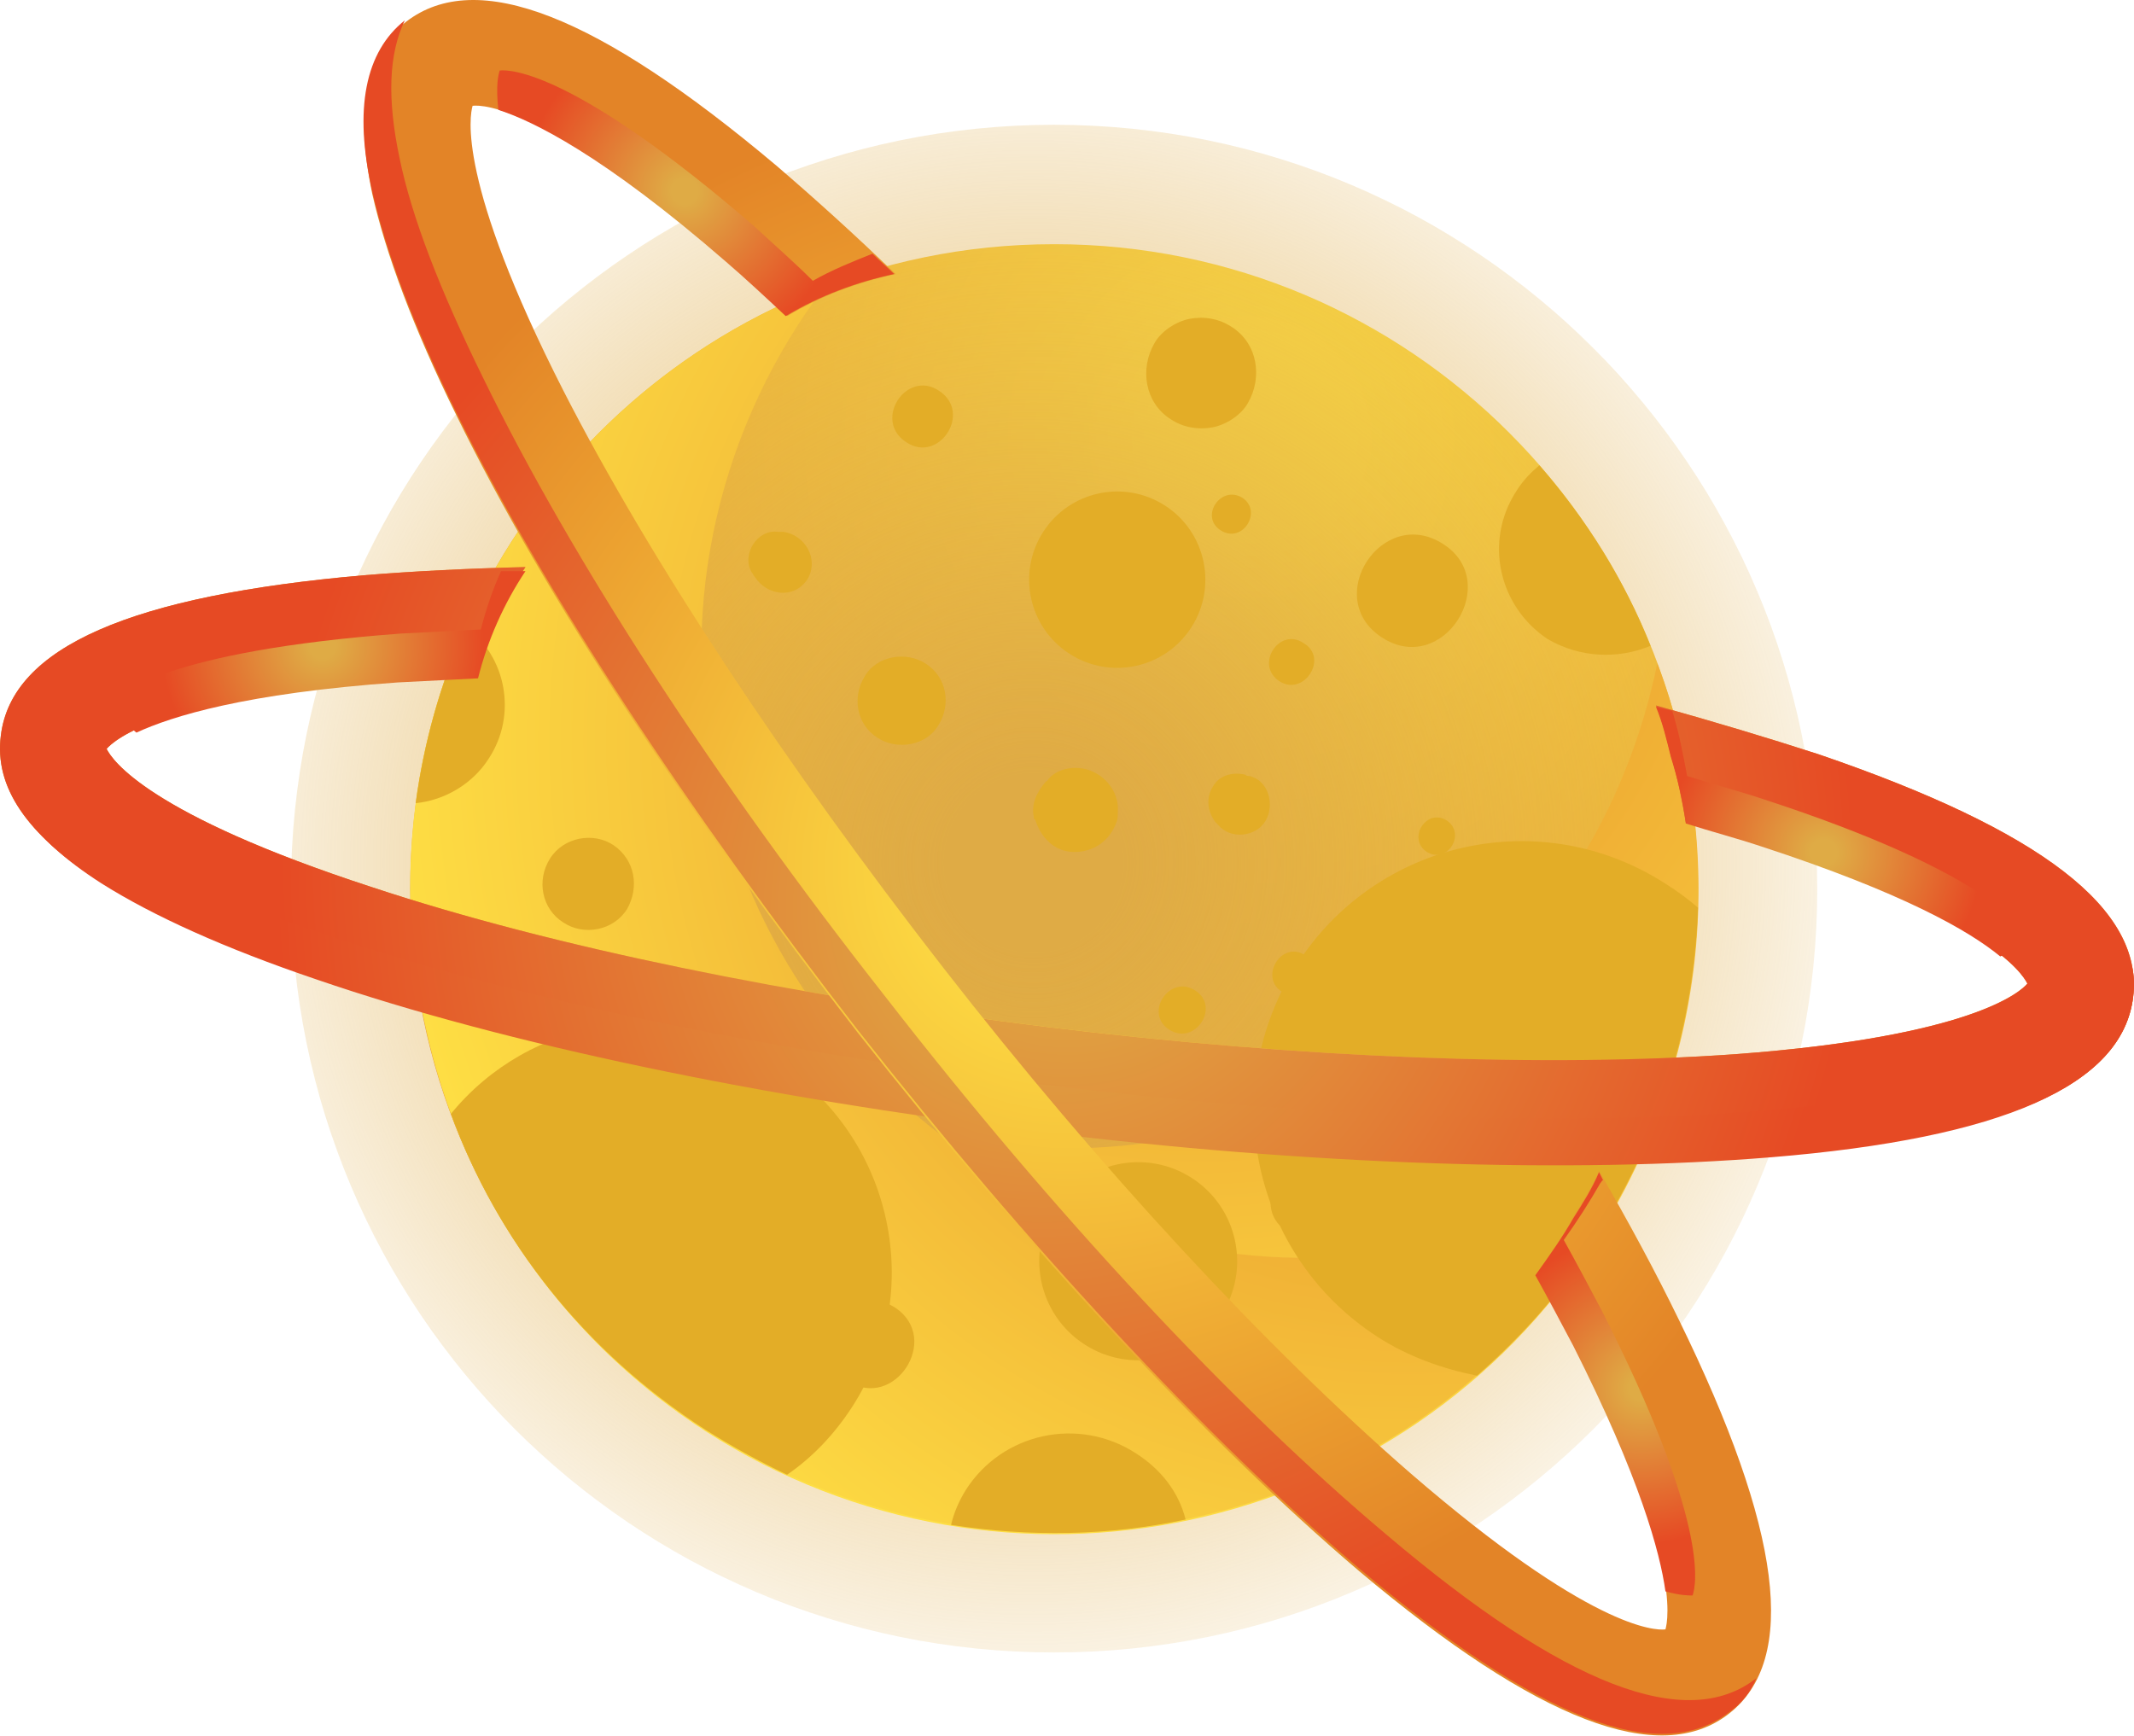 <svg width="161" height="131" viewBox="0 0 161 131" fill="none" xmlns="http://www.w3.org/2000/svg">
<path d="M79.528 115.677C106.356 115.677 128.105 93.907 128.105 67.051C128.105 40.196 106.356 18.425 79.528 18.425C52.7 18.425 30.951 40.196 30.951 67.051C30.951 93.907 52.7 115.677 79.528 115.677Z" fill="url(#paint0_radial_1_3218)"/>
<path d="M79.528 124.686C111.327 124.686 137.104 98.882 137.104 67.051C137.104 35.22 111.327 9.416 79.528 9.416C47.729 9.416 21.951 35.22 21.951 67.051C21.951 98.882 47.729 124.686 79.528 124.686Z" fill="url(#paint1_radial_1_3218)"/>
<path d="M125.037 50.058C123.912 55.483 121.867 60.806 118.696 65.72C105.095 86.911 76.869 93.053 55.7 79.336C44.041 71.863 36.984 59.885 35.246 47.191C25.531 68.791 32.792 94.794 53.245 108C75.846 122.536 105.913 116.087 120.435 93.463C129.025 79.95 130.252 63.878 125.037 50.058Z" fill="url(#paint2_radial_1_3218)"/>
<path d="M123.707 87.321C119.105 90.392 113.89 92.644 108.163 93.872C83.516 99.196 59.279 83.533 53.961 58.861C50.995 45.349 54.472 31.835 62.245 21.598C40.155 29.993 26.86 53.538 32.076 77.288C37.7 103.495 63.574 120.182 89.857 114.551C105.299 111.276 117.571 100.731 123.707 87.321Z" fill="url(#paint3_radial_1_3218)"/>
<path d="M89.878 47.344C91.866 44.255 90.977 40.137 87.891 38.146C84.806 36.156 80.692 37.046 78.703 40.135C76.715 43.223 77.604 47.341 80.689 49.332C83.775 51.323 87.889 50.432 89.878 47.344Z" fill="#E3AD27"/>
<path d="M77.994 61.626C77.994 61.728 77.994 61.83 78.096 61.83C78.505 63.161 79.528 64.287 81.062 64.287C82.493 64.287 83.721 63.468 84.232 62.035C84.334 61.83 84.334 61.523 84.334 61.216C84.436 59.988 83.618 58.759 82.493 58.247C81.471 57.735 79.937 57.838 79.119 58.759C79.016 58.861 79.016 58.964 78.914 58.964C78.198 59.783 77.789 60.704 77.994 61.626Z" fill="#E3AD27"/>
<path d="M94.255 58.554C94.153 58.554 94.05 58.554 93.948 58.452C93.028 58.247 92.005 58.452 91.494 59.373C90.982 60.192 91.085 61.216 91.698 62.035C91.8 62.137 91.8 62.137 91.903 62.24C92.823 63.366 94.766 63.161 95.482 61.933C96.198 60.704 95.687 58.861 94.255 58.554Z" fill="#E3AD27"/>
<path d="M104.277 48.112C108.879 51.081 113.379 43.915 108.879 41.049C104.277 38.08 99.675 45.144 104.277 48.112Z" fill="#E3AD27"/>
<path d="M107.652 64.287C109.186 65.209 110.617 62.956 109.186 61.933C107.652 60.909 106.118 63.263 107.652 64.287Z" fill="#E3AD27"/>
<path d="M66.233 55.688C67.665 56.609 69.915 56.302 70.835 54.664C71.755 53.129 71.448 51.081 69.812 50.058C68.38 49.136 66.131 49.443 65.21 51.081C64.29 52.617 64.597 54.664 66.233 55.688Z" fill="#E3AD27"/>
<path d="M68.381 33.371C70.835 35.009 73.392 31.119 70.835 29.481C68.381 27.843 65.824 31.733 68.381 33.371Z" fill="#E3AD27"/>
<path d="M59.074 40.128C58.972 40.128 58.87 40.128 58.665 40.128C57.131 39.923 55.904 41.868 56.722 43.199C56.824 43.301 56.824 43.403 56.927 43.506C57.847 44.939 59.892 45.246 60.915 43.711C61.835 42.175 60.711 40.332 59.074 40.128Z" fill="#E3AD27"/>
<path d="M88.323 31.631C89.243 32.245 90.368 32.45 91.493 32.245C92.516 32.04 93.641 31.324 94.152 30.402C95.277 28.457 94.868 25.898 92.925 24.669C92.005 24.055 90.88 23.851 89.755 24.055C88.732 24.26 87.607 24.977 87.096 25.898C85.971 27.843 86.38 30.402 88.323 31.631Z" fill="#E3AD27"/>
<path d="M88.221 77.698C90.164 78.926 92.107 75.957 90.164 74.729C88.221 73.501 86.278 76.469 88.221 77.698Z" fill="#E3AD27"/>
<path d="M96.708 74.831C98.447 75.957 100.288 73.193 98.447 72.067C96.708 70.941 94.97 73.705 96.708 74.831Z" fill="#E3AD27"/>
<path d="M96.504 51.388C98.345 52.617 100.288 49.648 98.345 48.522C96.504 47.294 94.663 50.16 96.504 51.388Z" fill="#E3AD27"/>
<path d="M92.107 40.025C93.743 41.049 95.278 38.592 93.743 37.568C92.107 36.545 90.471 39.002 92.107 40.025Z" fill="#E3AD27"/>
<path d="M42.508 69.611C44.042 70.634 46.291 70.225 47.314 68.587C48.235 66.949 47.928 64.901 46.291 63.775C44.758 62.752 42.508 63.161 41.485 64.799C40.462 66.437 40.871 68.587 42.508 69.611Z" fill="#E3AD27"/>
<path d="M53.757 91.723C54.268 92.03 54.78 91.211 54.268 90.904C53.757 90.597 53.246 91.313 53.757 91.723Z" fill="#E3AD27"/>
<path d="M63.268 91.211C65.211 92.439 67.154 89.47 65.211 88.242C63.268 87.013 61.325 89.982 63.268 91.211Z" fill="#E3AD27"/>
<path d="M63.983 104.212C67.46 106.464 71.039 101.038 67.562 98.684C64.085 96.432 60.506 101.96 63.983 104.212Z" fill="#E3AD27"/>
<path d="M49.359 89.675C49.359 89.573 49.359 89.471 49.359 89.471C49.564 88.14 47.825 87.014 46.7 87.73C46.598 87.73 46.598 87.832 46.495 87.832C45.882 88.242 45.473 88.754 45.371 89.471C45.371 90.187 45.677 90.801 46.291 91.211C46.905 91.62 47.62 91.62 48.234 91.313C48.95 91.006 49.257 90.392 49.359 89.675Z" fill="#E3AD27"/>
<path d="M96.913 92.746C97.936 93.463 99.572 93.156 100.186 92.03C100.799 90.904 100.595 89.471 99.47 88.754C98.447 88.037 96.811 88.344 96.197 89.471C95.584 90.494 95.788 92.03 96.913 92.746Z" fill="#E3AD27"/>
<path d="M104.276 96.227C104.379 96.329 104.481 96.227 104.276 96.227C104.276 96.125 104.276 96.227 104.276 96.227Z" fill="#E3AD27"/>
<path d="M113.174 72.17C114.913 73.296 116.753 70.532 114.913 69.406C113.174 68.28 111.435 71.044 113.174 72.17Z" fill="#E3AD27"/>
<path d="M108.06 98.479C110.719 100.219 113.378 96.125 110.719 94.384C108.06 92.644 105.401 96.739 108.06 98.479Z" fill="#E3AD27"/>
<path d="M97.834 72.784C91.8 82.202 94.459 94.691 103.868 100.834C106.22 102.369 108.879 103.291 111.435 103.802C114.81 100.834 117.878 97.455 120.333 93.463C125.344 85.683 127.798 77.084 128.105 68.484C127.389 67.87 126.571 67.256 125.753 66.744C116.344 60.602 103.868 63.366 97.834 72.784Z" fill="#E3AD27"/>
<path d="M124.525 48.727C122.582 43.813 119.719 39.206 116.139 35.111C115.526 35.623 114.912 36.237 114.401 37.056C111.946 40.844 113.071 45.758 116.753 48.215C119.207 49.648 122.071 49.751 124.525 48.727Z" fill="#E3AD27"/>
<path d="M53.245 107.897C55.188 109.126 57.234 110.252 59.381 111.276C61.324 109.945 62.961 108.204 64.29 106.157C69.915 97.455 67.358 85.785 58.665 80.155C50.586 74.934 39.95 76.776 34.019 84.045C37.496 93.565 44.041 101.96 53.245 107.897Z" fill="#E3AD27"/>
<path d="M35.144 47.294C33.201 51.593 31.973 56.097 31.36 60.602C33.507 60.397 35.655 59.169 36.882 57.224C39.03 53.948 38.212 49.546 35.144 47.294Z" fill="#E3AD27"/>
<path d="M85.664 109.638C81.368 106.874 75.641 108.102 72.88 112.402C72.369 113.221 71.96 114.142 71.755 115.063C77.687 115.985 83.721 115.882 89.448 114.654C88.936 112.606 87.607 110.866 85.664 109.638Z" fill="#E3AD27"/>
<path d="M92.147 99.215C94.381 95.746 93.383 91.121 89.917 88.885C86.452 86.649 81.832 87.648 79.598 91.117C77.364 94.586 78.362 99.211 81.828 101.447C85.293 103.683 89.913 102.684 92.147 99.215Z" fill="#E3AD27"/>
<path d="M160.933 75.241C161.751 68.587 153.979 62.649 137.207 56.916C133.423 55.688 129.332 54.459 124.935 53.231C125.446 54.459 125.753 55.79 126.06 57.019C126.571 58.657 126.878 60.295 127.185 62.035C129.128 62.649 131.071 63.161 132.912 63.775C149.888 69.303 152.547 73.398 152.956 74.217C152.445 74.831 148.763 78.21 130.968 79.54C116.651 80.564 98.243 79.848 79.017 77.493C59.79 75.138 41.689 71.453 28.087 66.949C11.111 61.421 8.452 57.326 8.043 56.507C8.554 55.893 12.236 52.514 30.03 51.184C31.974 51.081 34.019 50.979 36.064 50.877C36.78 48.01 38.007 45.246 39.644 42.789C35.348 42.892 31.258 43.096 27.474 43.404C9.884 44.939 0.884 48.829 0.066 55.483C-0.445 59.373 2.009 62.956 7.429 66.437C11.316 68.894 16.736 71.351 23.69 73.705C38.007 78.619 57.336 82.612 77.994 85.171C98.652 87.73 118.39 88.344 133.423 87.116C151.115 85.888 160.115 81.895 160.933 75.241Z" fill="url(#paint4_radial_1_3218)"/>
<path d="M160.933 75.241C161.751 68.587 153.979 62.649 137.207 56.916C133.423 55.688 129.332 54.459 124.935 53.231C125.446 54.459 125.753 55.79 126.06 57.019C126.571 58.657 126.878 60.295 127.185 62.035C129.128 62.649 131.071 63.161 132.912 63.775C149.888 69.303 152.547 73.398 152.956 74.217C152.445 74.831 148.763 78.21 130.968 79.54C116.651 80.564 98.243 79.848 79.017 77.493C59.79 75.138 41.689 71.453 28.087 66.949C11.111 61.421 8.452 57.326 8.043 56.507C8.554 55.893 12.236 52.514 30.03 51.184C31.974 51.081 34.019 50.979 36.064 50.877C36.78 48.01 38.007 45.246 39.644 42.789C35.348 42.892 31.258 43.096 27.474 43.404C9.884 44.939 0.884 48.829 0.066 55.483C-0.445 59.373 2.009 62.956 7.429 66.437C11.316 68.894 16.736 71.351 23.69 73.705C38.007 78.619 57.336 82.612 77.994 85.171C98.652 87.73 118.39 88.344 133.423 87.116C151.115 85.888 160.115 81.895 160.933 75.241Z" fill="url(#paint5_radial_1_3218)"/>
<path d="M127.185 62.137C129.128 62.752 131.071 63.264 132.912 63.878C143.548 67.358 148.559 70.225 150.911 72.17C152.343 71.453 152.854 70.941 153.059 70.737C152.65 70.02 149.991 65.823 133.014 60.295C131.174 59.681 129.231 59.169 127.287 58.554C126.981 56.916 126.674 55.279 126.163 53.641C125.753 53.538 125.344 53.436 124.935 53.334C125.447 54.562 125.753 55.893 126.06 57.121C126.572 58.759 126.981 60.499 127.185 62.137Z" fill="url(#paint6_radial_1_3218)"/>
<path d="M160.933 75.241C161.036 74.422 161.036 73.603 160.831 72.886C159.092 78.824 150.195 82.305 133.73 83.738C118.697 85.069 98.959 84.352 78.301 81.793C57.643 79.233 38.315 75.241 23.997 70.327C17.043 67.972 11.623 65.516 7.737 63.059C3.441 60.295 0.987 57.428 0.476 54.46C0.373 54.869 0.271 55.279 0.271 55.688C-0.24 59.578 2.214 63.161 7.634 66.642C11.521 69.099 16.941 71.555 23.895 73.91C38.212 78.824 57.541 82.816 78.199 85.376C98.857 87.935 118.595 88.549 133.628 87.321C151.116 85.888 160.115 81.895 160.933 75.241Z" fill="url(#paint7_radial_1_3218)"/>
<path d="M36.269 47.498C34.224 47.601 32.178 47.703 30.235 47.805C12.441 49.136 8.862 52.412 8.248 53.129C8.35 53.436 8.862 54.152 10.293 55.279C12.952 54.05 18.475 52.31 30.031 51.491C31.974 51.388 34.019 51.286 36.065 51.184C36.781 48.317 38.008 45.553 39.644 43.096C39.03 43.096 38.417 43.096 37.803 43.096C37.19 44.427 36.678 45.963 36.269 47.498Z" fill="url(#paint8_radial_1_3218)"/>
<path d="M130.457 129.293C135.673 125.198 134.445 115.473 126.673 99.605C124.934 96.022 122.889 92.234 120.639 88.344C120.128 89.573 119.412 90.699 118.696 91.825C117.878 93.361 116.958 94.794 115.935 96.125C116.958 97.967 117.878 99.708 118.798 101.448C126.877 117.315 125.855 122.229 125.65 122.946C124.832 123.048 119.923 122.843 106.424 111.173C95.584 101.755 83.005 88.242 71.142 72.989C59.279 57.735 49.052 42.277 42.507 29.481C34.428 13.613 35.45 8.7 35.655 7.983C36.473 7.881 41.382 8.085 54.881 19.756C56.313 20.984 57.847 22.417 59.381 23.851C61.938 22.315 64.699 21.291 67.562 20.677C64.494 17.708 61.426 14.944 58.563 12.487C45.064 1.124 35.962 -2.459 30.644 1.636C27.576 3.991 26.758 8.29 28.087 14.637C29.11 19.142 31.155 24.669 34.428 31.324C41.075 44.939 51.916 61.421 64.699 77.903C77.585 94.282 90.982 108.716 102.538 118.544C116.037 129.907 125.241 133.388 130.457 129.293Z" fill="url(#paint9_radial_1_3218)"/>
<path d="M56.926 17.094C43.427 5.424 38.518 5.219 37.7 5.321C37.598 5.629 37.393 6.447 37.598 8.29C40.154 9.109 45.472 11.668 54.779 19.756C56.21 20.984 57.745 22.417 59.279 23.851C61.835 22.315 64.596 21.291 67.46 20.677C66.948 20.165 66.335 19.653 65.824 19.142C64.29 19.756 62.756 20.37 61.324 21.189C59.892 19.756 58.358 18.425 56.926 17.094Z" fill="url(#paint10_radial_1_3218)"/>
<path d="M115.833 96.227C116.855 98.07 117.776 99.81 118.696 101.55C123.707 111.48 125.241 117.111 125.65 120.079C126.775 120.387 127.389 120.387 127.696 120.387C128.002 119.568 128.923 114.756 120.844 98.889C119.923 97.148 119.003 95.408 117.98 93.565C119.003 92.132 119.923 90.699 120.741 89.266C120.844 89.163 120.844 89.061 120.946 89.061C120.844 88.856 120.741 88.651 120.639 88.447C120.128 89.675 119.412 90.801 118.696 91.927C117.878 93.361 116.855 94.794 115.833 96.227Z" fill="url(#paint11_radial_1_3218)"/>
<path d="M132.502 126.631C127.287 130.726 118.083 127.245 104.583 115.78C93.027 106.055 79.528 91.62 66.744 75.138C53.859 58.759 43.12 42.175 36.473 28.56C33.201 21.905 31.053 16.378 30.133 11.873C29.212 7.471 29.314 4.093 30.542 1.534C27.576 3.888 26.655 8.188 28.087 14.432C29.11 18.937 31.155 24.465 34.428 31.119C41.075 44.734 51.916 61.216 64.699 77.698C77.585 94.077 90.982 108.512 102.538 118.339C116.037 129.702 125.139 133.285 130.457 129.19C131.377 128.576 132.093 127.655 132.502 126.631C132.605 126.631 132.605 126.631 132.502 126.631Z" fill="url(#paint12_radial_1_3218)"/>
<defs>
<radialGradient id="paint0_radial_1_3218" cx="0" cy="0" r="1" gradientUnits="userSpaceOnUse" gradientTransform="translate(94.742 33.024) rotate(32.833) scale(94.041 94.08)">
<stop offset="0.081" stop-color="#FFE245"/>
<stop offset="0.996" stop-color="#E38427"/>
</radialGradient>
<radialGradient id="paint1_radial_1_3218" cx="0" cy="0" r="1" gradientUnits="userSpaceOnUse" gradientTransform="translate(77.962 65.106) rotate(32.833) scale(82.497 82.531)">
<stop offset="0.081" stop-color="#DFAB45"/>
<stop offset="0.848" stop-color="#DFAB45" stop-opacity="0"/>
</radialGradient>
<radialGradient id="paint2_radial_1_3218" cx="0" cy="0" r="1" gradientUnits="userSpaceOnUse" gradientTransform="translate(90.407 40.318) rotate(32.833) scale(87.329 87.365)">
<stop offset="0.004" stop-color="#E38427"/>
<stop offset="0.918" stop-color="#FFE245"/>
</radialGradient>
<radialGradient id="paint3_radial_1_3218" cx="0" cy="0" r="1" gradientUnits="userSpaceOnUse" gradientTransform="translate(106.071 55.903) rotate(77.813) scale(87.386 87.305)">
<stop offset="0.004" stop-color="#E38427"/>
<stop offset="0.918" stop-color="#FFE245"/>
</radialGradient>
<radialGradient id="paint4_radial_1_3218" cx="0" cy="0" r="1" gradientUnits="userSpaceOnUse" gradientTransform="translate(80.525 65.486) rotate(32.833) scale(59.46 59.485)">
<stop offset="0.081" stop-color="#FFE245"/>
<stop offset="0.996" stop-color="#E38427"/>
</radialGradient>
<radialGradient id="paint5_radial_1_3218" cx="0" cy="0" r="1" gradientUnits="userSpaceOnUse" gradientTransform="translate(80.525 65.486) rotate(32.833) scale(59.46 59.485)">
<stop offset="0.081" stop-color="#DFAB45"/>
<stop offset="1" stop-color="#E64A24"/>
</radialGradient>
<radialGradient id="paint6_radial_1_3218" cx="0" cy="0" r="1" gradientUnits="userSpaceOnUse" gradientTransform="translate(137.596 64.317) rotate(32.833) scale(11.998 12.003)">
<stop offset="0.081" stop-color="#DFAB45"/>
<stop offset="1" stop-color="#E64A24"/>
</radialGradient>
<radialGradient id="paint7_radial_1_3218" cx="0" cy="0" r="1" gradientUnits="userSpaceOnUse" gradientTransform="translate(79.767 66.954) rotate(32.833) scale(58.81 58.834)">
<stop offset="0.081" stop-color="#DFAB45"/>
<stop offset="1" stop-color="#E64A24"/>
</radialGradient>
<radialGradient id="paint8_radial_1_3218" cx="0" cy="0" r="1" gradientUnits="userSpaceOnUse" gradientTransform="translate(24.331 48.695) rotate(32.833) scale(12.168 12.173)">
<stop offset="0.081" stop-color="#DFAB45"/>
<stop offset="1" stop-color="#E64A24"/>
</radialGradient>
<radialGradient id="paint9_radial_1_3218" cx="0" cy="0" r="1" gradientUnits="userSpaceOnUse" gradientTransform="translate(80.525 65.486) rotate(32.833) scale(59.337 59.361)">
<stop offset="0.081" stop-color="#FFE245"/>
<stop offset="0.996" stop-color="#E38427"/>
</radialGradient>
<radialGradient id="paint10_radial_1_3218" cx="0" cy="0" r="1" gradientUnits="userSpaceOnUse" gradientTransform="translate(51.662 14.421) rotate(32.833) scale(12.116 12.121)">
<stop offset="0.081" stop-color="#DFAB45"/>
<stop offset="1" stop-color="#E64A24"/>
</radialGradient>
<radialGradient id="paint11_radial_1_3218" cx="0" cy="0" r="1" gradientUnits="userSpaceOnUse" gradientTransform="translate(123.872 104.714) rotate(32.833) scale(11.775 11.78)">
<stop offset="0.081" stop-color="#DFAB45"/>
<stop offset="1" stop-color="#E64A24"/>
</radialGradient>
<radialGradient id="paint12_radial_1_3218" cx="0" cy="0" r="1" gradientUnits="userSpaceOnUse" gradientTransform="translate(78.627 68.424) rotate(32.833) scale(58.389 58.413)">
<stop offset="0.081" stop-color="#DFAB45"/>
<stop offset="1" stop-color="#E64A24"/>
</radialGradient>
</defs>
</svg>
